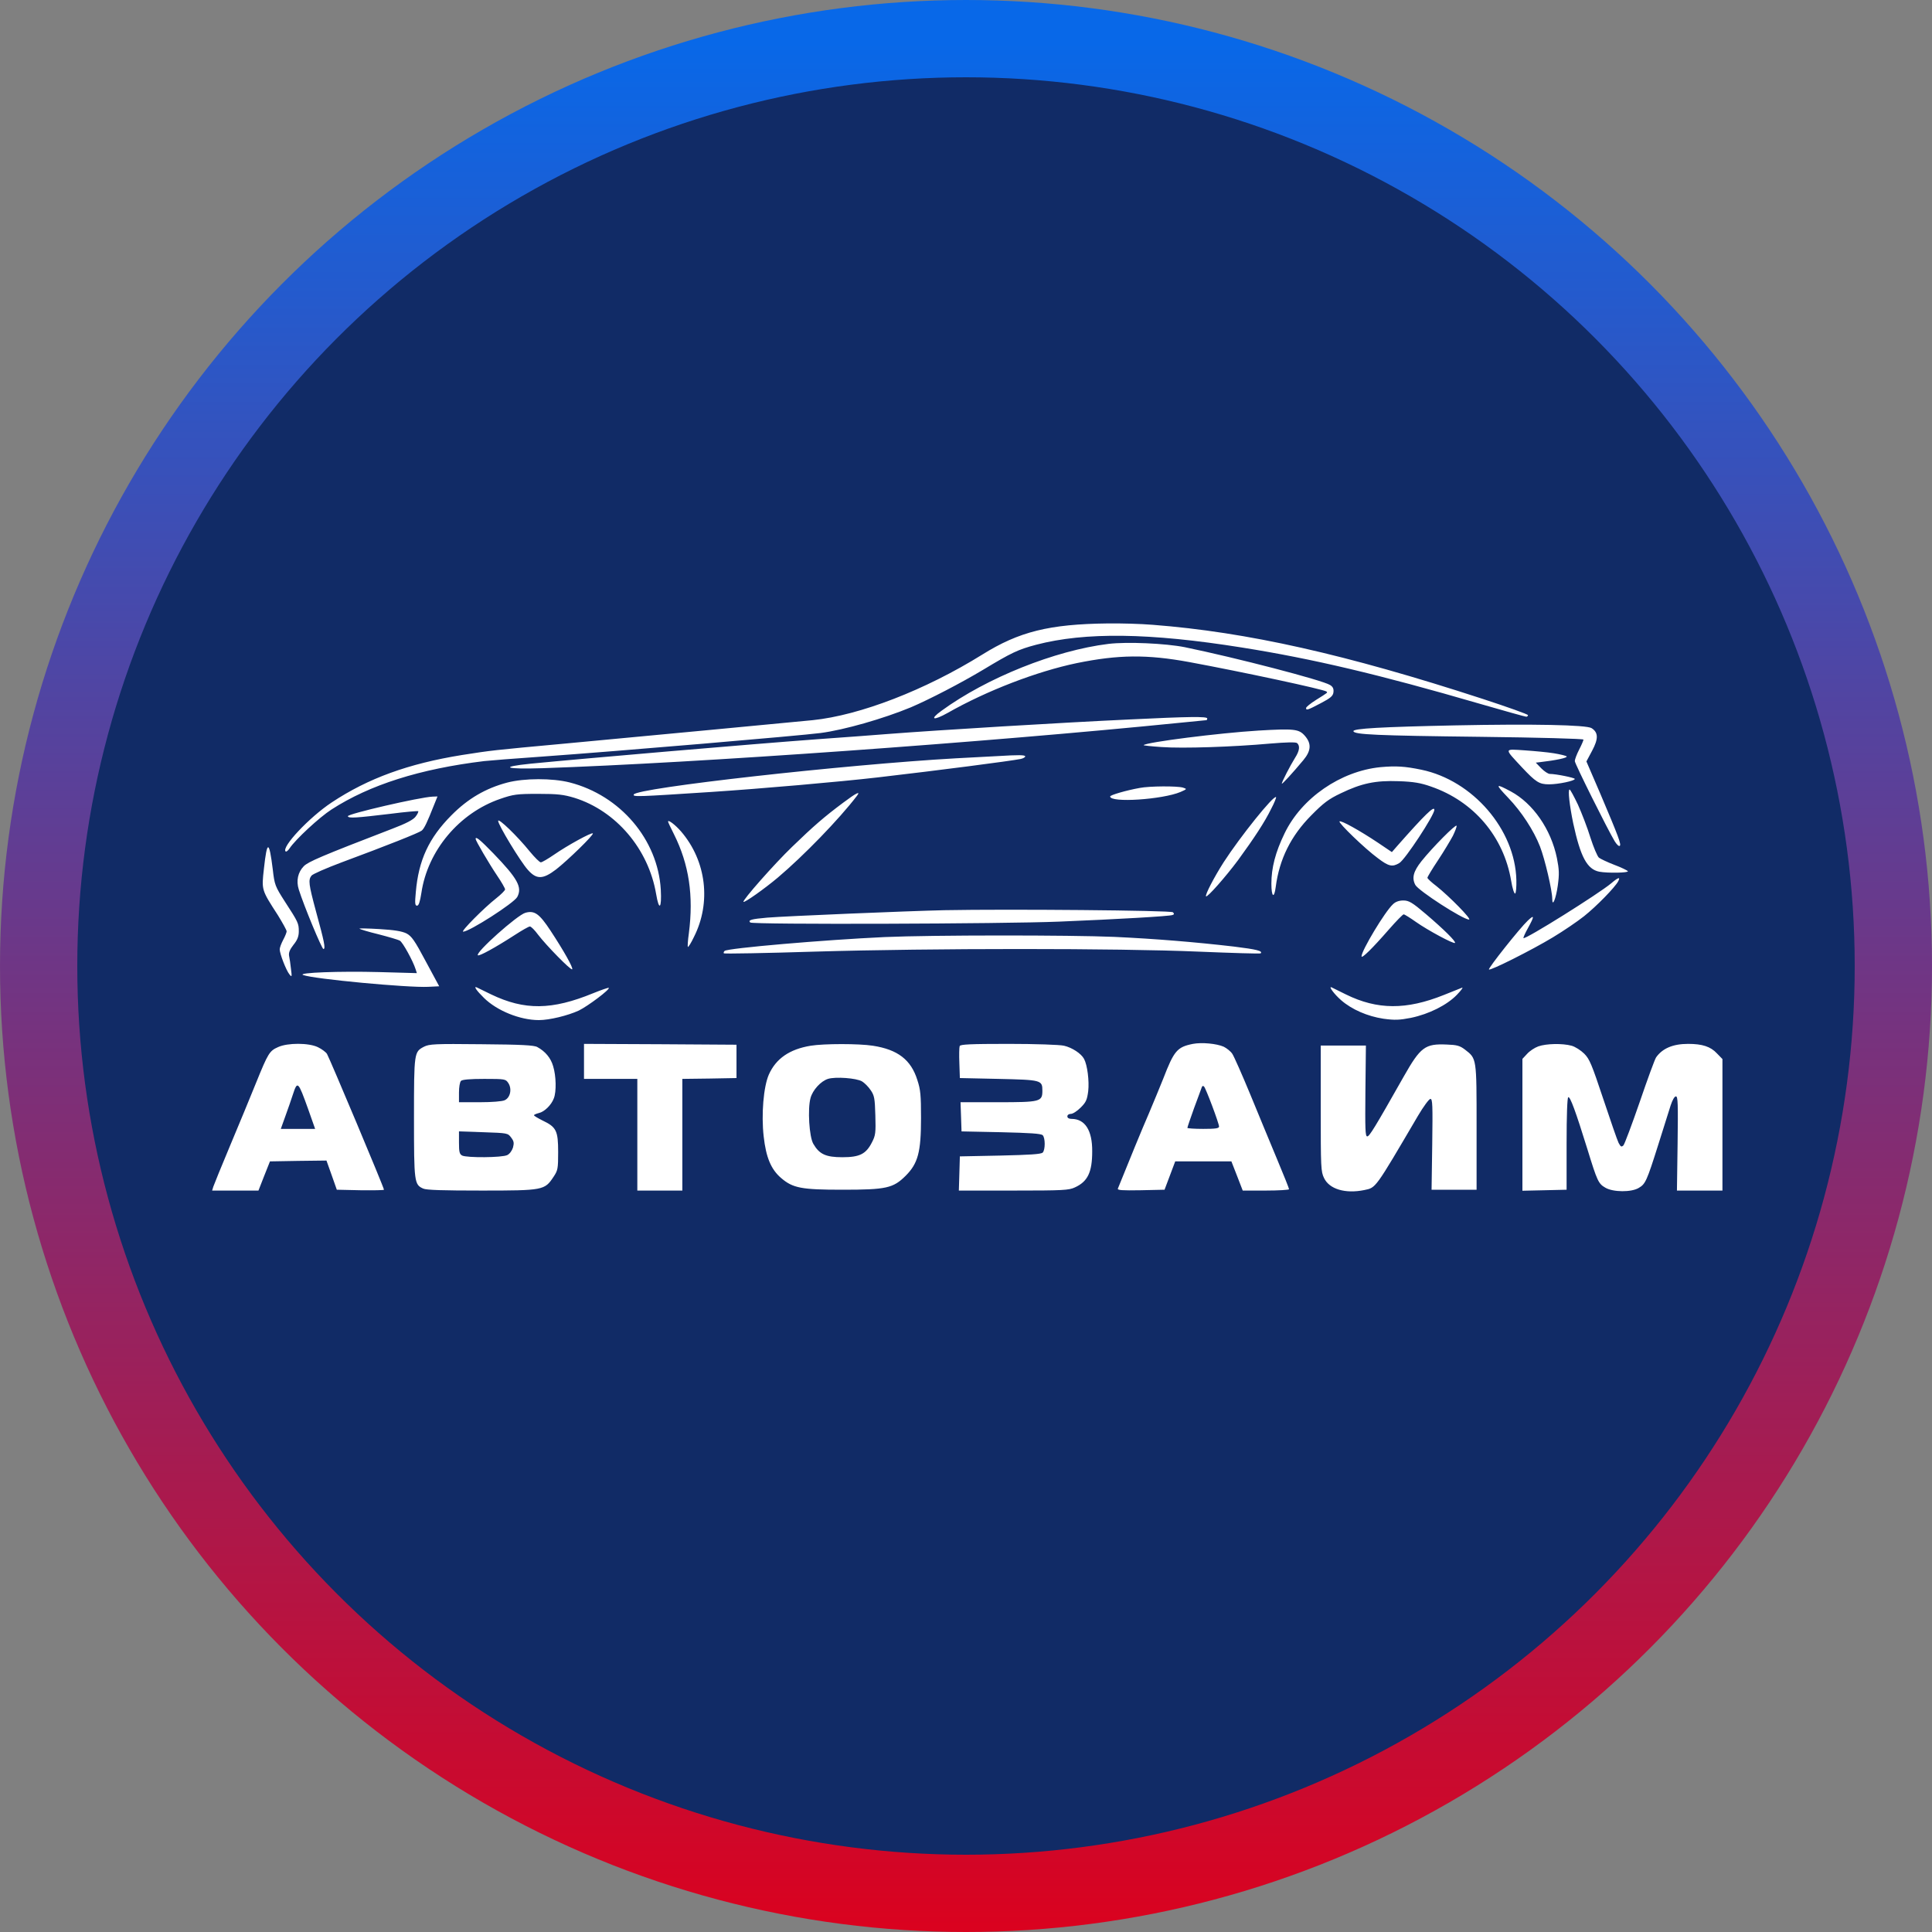 <svg width="90" height="90" viewBox="0 0 90 90" fill="none" xmlns="http://www.w3.org/2000/svg">
<rect x="0" y="0" width="90" height="90" fill="#808080" stroke="none"/>
<g clip-path="url(#clip0_970_930)">
<circle cx="45" cy="45" r="43.2" fill="#112B66" stroke="url(#paint0_linear_970_930)" stroke-width="3.6"/>
<path d="M53.702 29.106C58.096 29.446 62.691 30.479 69.063 32.555C70.226 32.935 71.179 33.274 71.179 33.314C71.179 33.355 71.139 33.387 71.099 33.387C71.05 33.387 70.065 33.112 68.894 32.773C64.258 31.424 61.157 30.689 57.853 30.164C53.549 29.478 50.553 29.438 48.267 30.035C47.419 30.261 47.128 30.399 45.788 31.206C44.762 31.82 43.3 32.579 42.428 32.951C41.16 33.476 39.335 34.001 38.228 34.146C37.235 34.275 28.779 34.994 25.266 35.244C23.982 35.333 22.762 35.43 22.56 35.454C19.556 35.818 17.222 36.561 15.445 37.708C14.88 38.071 13.765 39.105 13.491 39.517C13.418 39.63 13.329 39.694 13.305 39.662C13.103 39.46 14.403 38.079 15.445 37.385C17.149 36.254 19.023 35.575 21.518 35.172C22.916 34.954 22.891 34.954 26.316 34.639C30.128 34.283 36.791 33.653 37.857 33.548C40.062 33.322 43.106 32.143 45.755 30.495C47.475 29.421 48.881 29.074 51.602 29.042C52.184 29.034 53.129 29.058 53.702 29.106ZM55.188 30.148C57.587 30.641 61.593 31.683 61.956 31.909C62.093 31.99 62.134 32.087 62.118 32.24C62.102 32.418 61.989 32.515 61.528 32.757C60.914 33.08 60.842 33.104 60.842 32.983C60.842 32.935 61.052 32.765 61.31 32.603C61.867 32.256 61.851 32.264 61.795 32.216C61.698 32.119 57.853 31.295 55.406 30.843C53.428 30.479 52.095 30.495 50.157 30.891C48.299 31.279 45.965 32.175 44.148 33.209C43.47 33.589 43.284 33.524 43.857 33.112C45.957 31.578 49.139 30.302 51.635 29.995C52.507 29.89 54.292 29.971 55.188 30.148ZM56.238 33.468C56.238 33.508 56.222 33.548 56.198 33.548C56.174 33.548 55.624 33.605 54.97 33.669C45.909 34.582 32.454 35.543 25.29 35.785C23.538 35.842 23.214 35.729 24.725 35.575C27.196 35.333 34.893 34.671 38.067 34.437C39.286 34.348 40.764 34.243 41.337 34.194C43.72 34.009 49.454 33.661 52.604 33.516C55.406 33.379 56.238 33.371 56.238 33.468ZM74.143 33.92C74.458 34.122 74.466 34.413 74.168 34.97L73.901 35.471L74.555 36.989C75.395 38.968 75.54 39.355 75.452 39.404C75.411 39.436 75.306 39.331 75.217 39.186C74.878 38.62 73.36 35.575 73.36 35.454C73.36 35.382 73.449 35.139 73.562 34.921C73.675 34.703 73.764 34.493 73.764 34.453C73.764 34.413 71.68 34.356 68.983 34.324C64.088 34.267 63.095 34.219 63.047 34.065C63.006 33.936 64.363 33.863 67.787 33.791C71.389 33.718 73.901 33.766 74.143 33.92ZM60.777 34.267C61.1 34.631 61.084 34.97 60.712 35.414C60.22 36.004 59.711 36.561 59.711 36.504C59.711 36.423 60.107 35.656 60.325 35.309C60.543 34.97 60.567 34.744 60.422 34.614C60.349 34.566 59.937 34.574 59.162 34.639C57.466 34.792 55.099 34.873 54.106 34.8C53.63 34.768 53.258 34.727 53.274 34.711C53.411 34.574 56.779 34.146 58.621 34.033C60.284 33.936 60.502 33.96 60.777 34.267ZM72.391 35.091C72.681 35.139 72.948 35.204 72.98 35.236C73.045 35.301 72.455 35.422 71.745 35.503L71.543 35.527L71.801 35.794C71.938 35.931 72.116 36.052 72.197 36.052C72.48 36.052 73.36 36.23 73.36 36.286C73.36 36.375 72.593 36.537 72.156 36.537C71.704 36.537 71.543 36.432 70.897 35.745C70.057 34.841 70.049 34.889 71.026 34.954C71.486 34.986 72.1 35.042 72.391 35.091ZM47.758 35.236C47.758 35.277 47.661 35.333 47.54 35.357C47.047 35.454 43.76 35.882 40.893 36.214C39.084 36.423 35.458 36.739 33.14 36.892C29.675 37.118 29.482 37.126 29.522 37.013C29.627 36.706 39.375 35.616 44.528 35.325C45.392 35.277 46.288 35.228 46.506 35.22C47.427 35.164 47.758 35.164 47.758 35.236ZM66.22 35.858C68.611 36.359 70.582 38.645 70.638 40.995C70.646 41.318 70.622 41.6 70.582 41.625C70.541 41.649 70.452 41.382 70.396 41.035C70.049 38.968 68.651 37.328 66.665 36.642C66.188 36.472 65.849 36.415 65.162 36.391C64.072 36.351 63.426 36.488 62.457 36.956C61.892 37.223 61.649 37.409 61.084 37.982C60.139 38.935 59.598 40.017 59.428 41.318C59.356 41.883 59.226 41.786 59.226 41.164C59.226 40.429 59.412 39.703 59.84 38.822C60.632 37.175 62.449 35.923 64.306 35.737C65.033 35.672 65.445 35.697 66.22 35.858ZM26.534 36.448C28.9 37.053 30.645 39.113 30.782 41.439C30.83 42.335 30.701 42.456 30.564 41.641C30.208 39.549 28.698 37.772 26.76 37.166C26.251 37.013 25.977 36.981 25.064 36.981C24.079 36.981 23.909 37.005 23.303 37.215C21.397 37.869 19.919 39.622 19.629 41.6C19.564 42.012 19.507 42.19 19.427 42.19C19.33 42.19 19.322 42.077 19.37 41.56C19.499 40.066 19.976 39.04 21.026 37.982C21.801 37.199 22.625 36.722 23.626 36.456C24.434 36.246 25.726 36.246 26.534 36.448ZM55.108 36.69C55.301 36.755 55.301 36.755 54.995 36.892C54.154 37.247 51.715 37.409 51.715 37.102C51.715 37.037 52.459 36.819 53.089 36.706C53.541 36.617 54.833 36.609 55.108 36.69ZM70.38 36.868C71.413 37.425 72.253 38.628 72.528 39.977C72.633 40.51 72.641 40.72 72.568 41.253C72.48 41.875 72.31 42.279 72.31 41.875C72.31 41.487 71.971 40.034 71.737 39.428C71.446 38.685 70.88 37.813 70.251 37.158C69.637 36.512 69.653 36.48 70.38 36.868ZM73.505 37.481C73.683 37.877 73.949 38.564 74.087 39.016C74.232 39.468 74.41 39.888 74.483 39.953C74.555 40.009 74.878 40.163 75.193 40.284C75.516 40.405 75.799 40.542 75.831 40.583C75.88 40.663 74.886 40.68 74.499 40.607C73.933 40.494 73.626 39.92 73.287 38.354C73.118 37.538 73.029 36.779 73.118 36.779C73.15 36.779 73.32 37.094 73.505 37.481ZM39.916 37.078C39.084 38.168 37.42 39.88 36.233 40.882C35.62 41.398 34.683 42.061 34.634 42.012C34.57 41.948 36.072 40.244 36.904 39.444C37.889 38.491 38.39 38.055 39.278 37.393C39.892 36.932 40.11 36.827 39.916 37.078ZM20.21 37.522C19.911 38.281 19.766 38.596 19.645 38.693C19.515 38.798 18.029 39.388 15.897 40.179C15.187 40.446 14.557 40.72 14.508 40.793C14.355 40.995 14.379 41.188 14.718 42.448C15.106 43.862 15.178 44.209 15.066 44.209C14.993 44.209 14.161 42.206 13.919 41.439C13.789 41.027 13.878 40.631 14.153 40.349C14.371 40.139 14.944 39.888 18.28 38.604C18.918 38.362 19.257 38.184 19.362 38.039C19.451 37.926 19.499 37.813 19.483 37.788C19.459 37.772 18.878 37.821 18.191 37.91C16.568 38.103 16.236 38.128 16.204 38.023C16.172 37.918 19.556 37.134 20.154 37.11L20.38 37.102L20.21 37.522ZM59.218 37.675C58.919 38.289 58.419 39.048 57.676 40.066C57.094 40.849 56.238 41.818 56.182 41.754C56.125 41.697 56.561 40.857 57.005 40.163C57.773 38.976 59.34 37.021 59.444 37.134C59.461 37.15 59.364 37.401 59.218 37.675ZM66.818 37.724C66.818 37.974 65.453 40.05 65.187 40.203C64.864 40.397 64.694 40.365 64.185 39.977C63.58 39.533 62.336 38.33 62.4 38.265C62.465 38.2 63.345 38.693 64.193 39.258L64.839 39.694L65.106 39.388C66.39 37.934 66.818 37.522 66.818 37.724ZM24.676 39.662C24.91 39.945 25.137 40.171 25.193 40.171C25.25 40.171 25.524 40.009 25.807 39.816C26.437 39.379 27.559 38.766 27.616 38.822C27.681 38.879 26.461 40.066 25.904 40.502C25.29 40.97 24.991 40.978 24.587 40.518C24.24 40.13 23.206 38.426 23.206 38.241C23.206 38.087 24.095 38.943 24.676 39.662ZM31.727 38.733C32.906 40.106 33.14 42.045 32.324 43.652C32.195 43.926 32.066 44.128 32.042 44.112C32.026 44.088 32.042 43.805 32.09 43.474C32.316 41.721 32.098 40.268 31.396 38.862C31.242 38.564 31.121 38.297 31.121 38.273C31.121 38.168 31.452 38.418 31.727 38.733ZM67.682 38.935C67.569 39.145 67.262 39.662 66.988 40.074C66.713 40.486 66.495 40.849 66.495 40.89C66.495 40.93 66.689 41.108 66.923 41.285C67.513 41.754 68.579 42.836 68.433 42.836C68.151 42.836 66.075 41.495 65.93 41.221C65.76 40.898 65.841 40.591 66.22 40.114C66.737 39.468 67.82 38.378 67.852 38.467C67.868 38.507 67.787 38.717 67.682 38.935ZM22.98 39.751C24.119 40.93 24.337 41.334 24.095 41.786C23.941 42.069 21.866 43.401 21.575 43.401C21.446 43.401 22.552 42.287 23.109 41.851C23.336 41.673 23.529 41.479 23.529 41.431C23.529 41.382 23.36 41.084 23.15 40.777C22.77 40.211 22.156 39.161 22.156 39.081C22.156 38.943 22.366 39.121 22.98 39.751ZM12.707 40.502C12.788 41.221 12.82 41.294 13.264 41.988C13.894 42.957 13.919 43.014 13.919 43.385C13.919 43.619 13.854 43.789 13.676 44.007C13.499 44.233 13.442 44.379 13.466 44.524C13.491 44.637 13.531 44.912 13.555 45.138C13.604 45.509 13.596 45.533 13.482 45.388C13.329 45.202 13.03 44.427 13.03 44.225C13.03 44.144 13.103 43.951 13.192 43.781C13.281 43.619 13.353 43.434 13.353 43.385C13.353 43.329 13.168 42.998 12.95 42.642C12.174 41.439 12.182 41.471 12.295 40.462C12.441 39.129 12.538 39.137 12.707 40.502ZM75.379 41.059C75.225 41.342 74.377 42.214 73.788 42.683C73.473 42.933 72.819 43.377 72.334 43.668C71.357 44.258 69.427 45.227 69.362 45.162C69.306 45.114 70.808 43.224 71.171 42.885C71.486 42.586 71.486 42.675 71.179 43.232C71.042 43.474 70.953 43.684 70.969 43.7C71.05 43.781 74.49 41.625 75.056 41.148C75.387 40.865 75.5 40.833 75.379 41.059ZM66.43 42.586C67.262 43.296 67.836 43.862 67.779 43.926C67.715 43.983 66.511 43.337 65.962 42.949C65.687 42.755 65.429 42.594 65.389 42.594C65.348 42.594 65.041 42.909 64.702 43.296C63.927 44.185 63.426 44.677 63.426 44.548C63.426 44.282 64.516 42.465 64.888 42.125C65.009 42.004 65.179 41.948 65.372 41.948C65.631 41.948 65.784 42.036 66.43 42.586ZM54.639 42.497C54.704 42.561 54.704 42.602 54.615 42.626C54.453 42.683 52.087 42.82 49.333 42.933C46.789 43.038 35.054 43.078 34.949 42.973C34.836 42.86 34.998 42.812 35.741 42.747C36.621 42.675 42.258 42.44 44.003 42.4C46.959 42.343 54.55 42.408 54.639 42.497ZM25.645 43.353C26.267 44.298 26.711 45.089 26.655 45.154C26.59 45.211 25.444 44.039 25.064 43.539C24.91 43.329 24.741 43.159 24.684 43.159C24.628 43.159 24.305 43.345 23.957 43.571C23.069 44.144 22.318 44.556 22.261 44.5C22.132 44.379 24.095 42.626 24.474 42.521C24.902 42.4 25.128 42.569 25.645 43.353ZM18.934 43.482C19.176 43.611 19.314 43.805 19.838 44.791L20.46 45.945L19.952 45.97C19.015 46.018 14.613 45.606 14.121 45.42C13.83 45.307 15.841 45.235 17.658 45.283L19.419 45.332L19.362 45.154C19.241 44.766 18.756 43.886 18.627 43.821C18.546 43.773 18.102 43.644 17.634 43.523C17.165 43.41 16.77 43.288 16.745 43.264C16.721 43.24 17.141 43.248 17.674 43.28C18.361 43.321 18.716 43.377 18.934 43.482ZM51.917 43.644C53.831 43.733 55.689 43.886 57.49 44.096C58.532 44.225 58.839 44.298 58.726 44.411C58.702 44.435 57.401 44.395 55.826 44.33C52.063 44.169 43.413 44.169 37.954 44.33C35.652 44.403 33.746 44.435 33.722 44.411C33.697 44.387 33.714 44.338 33.754 44.298C33.891 44.169 38.406 43.781 41.216 43.652C43.413 43.555 49.866 43.555 51.917 43.644ZM22.883 46.325C24.434 47.068 25.702 47.06 27.632 46.268C28.012 46.115 28.335 46.002 28.359 46.018C28.424 46.091 27.39 46.866 26.962 47.076C26.453 47.31 25.597 47.52 25.104 47.52C24.224 47.52 23.15 47.084 22.544 46.486C22.205 46.155 22.035 45.913 22.221 46.002C22.253 46.018 22.552 46.163 22.883 46.325ZM62.699 46.325C64.161 47.044 65.51 47.052 67.262 46.349C67.666 46.188 68.046 46.034 68.11 46.01C68.175 45.986 68.07 46.131 67.868 46.341C67.408 46.818 66.576 47.238 65.728 47.415C65.187 47.52 64.977 47.528 64.444 47.456C63.701 47.343 62.974 47.028 62.473 46.592C62.158 46.317 61.867 45.929 62.029 45.994C62.061 46.01 62.368 46.163 62.699 46.325Z" fill="white"/>
<rect x="9.579" y="48.531" width="70.989" height="7.221" fill="white"/>
<path d="M8.88 52.2V56.16H45.219H81.558V52.2V48.24H45.219H8.88V52.2ZM57.006 48.76C57.145 48.83 57.324 48.97 57.402 49.086C57.479 49.195 57.86 50.057 58.248 50.996C58.636 51.936 59.195 53.295 59.498 54.017C59.801 54.739 60.049 55.36 60.049 55.399C60.049 55.43 59.56 55.461 58.97 55.461H57.891L57.627 54.778L57.363 54.102H56.051H54.746L54.498 54.762L54.249 55.422L53.139 55.446C52.269 55.461 52.044 55.446 52.075 55.368C52.587 54.094 53.209 52.58 53.527 51.85C53.745 51.338 54.039 50.616 54.187 50.251C54.692 48.947 54.831 48.776 55.569 48.628C55.981 48.55 56.672 48.613 57.006 48.76ZM14.812 48.783C14.991 48.869 15.177 49.009 15.232 49.094C15.356 49.304 17.887 55.321 17.887 55.422C17.887 55.446 17.39 55.453 16.785 55.446L15.69 55.422L15.449 54.739L15.208 54.063L13.888 54.079L12.576 54.102L12.304 54.786L12.04 55.461H10.961H9.882L9.936 55.282C9.967 55.189 10.316 54.327 10.72 53.365C11.124 52.402 11.668 51.09 11.924 50.453C12.491 49.055 12.553 48.954 12.957 48.776C13.399 48.574 14.385 48.574 14.812 48.783ZM25.031 48.776C25.403 48.978 25.66 49.288 25.768 49.669C25.908 50.119 25.924 50.857 25.799 51.167C25.683 51.478 25.357 51.796 25.101 51.85C24.976 51.882 24.875 51.928 24.875 51.951C24.875 51.983 25.062 52.091 25.279 52.2C25.916 52.503 26.001 52.674 26.001 53.667C26.001 54.444 25.986 54.522 25.784 54.824C25.372 55.446 25.31 55.461 22.437 55.461C20.643 55.461 19.852 55.438 19.712 55.368C19.3 55.182 19.285 55.081 19.285 52.068C19.285 49.016 19.293 49.001 19.751 48.76C19.999 48.636 20.24 48.62 22.429 48.644C24.293 48.659 24.883 48.69 25.031 48.776ZM34.309 49.443V50.22L33.051 50.243L31.786 50.259V52.86V55.461H30.738H29.689V52.86V50.259H28.447H27.205V49.443V48.628L30.761 48.644L34.309 48.667V49.443ZM40.661 48.714C41.818 48.892 42.439 49.366 42.734 50.313C42.882 50.763 42.905 51.02 42.905 52.083C42.905 53.667 42.765 54.195 42.191 54.77C41.608 55.352 41.282 55.422 39.24 55.422C37.33 55.422 36.934 55.345 36.39 54.879C35.917 54.475 35.684 53.916 35.575 52.938C35.459 51.913 35.567 50.624 35.816 50.057C36.15 49.311 36.779 48.877 37.765 48.714C38.386 48.613 40.017 48.613 40.661 48.714ZM49.567 48.714C49.94 48.799 50.367 49.078 50.499 49.327C50.654 49.614 50.747 50.36 50.693 50.833C50.639 51.237 50.592 51.346 50.343 51.594C50.181 51.757 49.979 51.889 49.885 51.889C49.792 51.889 49.722 51.936 49.722 52.006C49.722 52.076 49.792 52.122 49.916 52.122C50.545 52.122 50.887 52.658 50.879 53.636C50.879 54.607 50.67 55.042 50.072 55.314C49.792 55.446 49.52 55.461 47.214 55.461H44.667L44.691 54.661L44.714 53.869L46.593 53.831C47.968 53.799 48.495 53.768 48.573 53.691C48.697 53.566 48.697 53.007 48.573 52.883C48.495 52.806 47.975 52.775 46.632 52.743L44.792 52.705L44.769 52.021L44.745 51.346H46.477C48.465 51.346 48.558 51.322 48.558 50.81C48.558 50.313 48.511 50.305 46.508 50.259L44.714 50.22L44.691 49.529C44.675 49.148 44.683 48.791 44.706 48.729C44.737 48.651 45.196 48.628 46.981 48.628C48.231 48.628 49.373 48.667 49.567 48.714ZM68.241 48.892C68.793 49.319 68.785 49.265 68.785 52.511V55.422H67.737H66.688L66.719 53.303C66.743 51.486 66.735 51.191 66.634 51.191C66.572 51.191 66.308 51.548 66.052 51.983C64.033 55.422 64.103 55.321 63.551 55.438C62.674 55.616 61.928 55.399 61.68 54.879C61.532 54.576 61.525 54.405 61.525 51.633V48.706H62.581H63.629L63.606 50.818C63.59 52.588 63.598 52.938 63.691 52.938C63.792 52.938 64.033 52.549 65.391 50.15C66.176 48.768 66.385 48.613 67.403 48.659C67.868 48.675 68.008 48.714 68.241 48.892ZM73.211 48.714C73.381 48.76 73.645 48.931 73.801 49.086C74.049 49.335 74.15 49.583 74.686 51.191C75.02 52.192 75.338 53.116 75.4 53.24C75.501 53.427 75.532 53.442 75.625 53.357C75.68 53.295 76.021 52.386 76.386 51.33C76.743 50.282 77.085 49.35 77.147 49.257C77.442 48.838 77.931 48.628 78.638 48.628C79.298 48.628 79.686 48.752 79.981 49.071L80.238 49.335V52.402V55.461H79.182H78.118L78.149 53.271C78.172 51.416 78.165 51.074 78.071 51.074C78.001 51.074 77.908 51.245 77.823 51.501C77.753 51.734 77.489 52.557 77.248 53.326C76.713 55.019 76.65 55.158 76.34 55.337C75.998 55.547 75.144 55.539 74.787 55.329C74.461 55.143 74.406 55.026 73.948 53.535C73.397 51.757 73.141 51.066 73.055 51.113C73.009 51.136 72.978 51.944 72.978 53.287V55.422L71.953 55.446L70.92 55.469V52.394V49.327L71.137 49.094C71.254 48.962 71.487 48.807 71.658 48.745C72.03 48.613 72.784 48.597 73.211 48.714Z" fill="#112B66"/>
<path d="M55.981 50.654C55.957 50.717 55.802 51.151 55.623 51.625C55.453 52.099 55.313 52.51 55.313 52.541C55.313 52.565 55.647 52.588 56.051 52.588C56.617 52.588 56.788 52.565 56.788 52.479C56.788 52.332 56.175 50.701 56.089 50.616C56.043 50.569 56.004 50.585 55.981 50.654Z" fill="#112B66"/>
<path d="M13.648 50.973C13.578 51.198 13.415 51.656 13.298 51.982L13.081 52.588H13.88H14.68L14.354 51.664C13.888 50.367 13.857 50.336 13.648 50.973Z" fill="#112B66"/>
<path d="M21.474 50.352C21.42 50.407 21.381 50.647 21.381 50.896V51.346H22.352C22.911 51.346 23.4 51.307 23.509 51.253C23.773 51.136 23.858 50.725 23.68 50.453C23.555 50.267 23.532 50.259 22.561 50.259C21.894 50.259 21.537 50.29 21.474 50.352Z" fill="#112B66"/>
<path d="M21.381 53.225C21.381 53.66 21.404 53.761 21.529 53.83C21.746 53.939 23.392 53.931 23.633 53.807C23.742 53.753 23.85 53.605 23.897 53.458C23.951 53.248 23.944 53.163 23.811 52.992C23.656 52.782 23.641 52.782 22.515 52.743L21.381 52.705V53.225Z" fill="#112B66"/>
<path d="M38.572 50.258C38.231 50.367 37.858 50.779 37.757 51.151C37.617 51.656 37.695 52.961 37.889 53.287C38.168 53.768 38.471 53.908 39.24 53.908C40.047 53.908 40.343 53.76 40.622 53.209C40.785 52.891 40.801 52.774 40.777 51.959C40.754 51.159 40.731 51.035 40.56 50.786C40.459 50.631 40.273 50.445 40.156 50.375C39.892 50.22 38.922 50.15 38.572 50.258Z" fill="#112B66"/>
</g>
<defs>
<linearGradient id="paint0_linear_970_930" x1="45.12" y1="1.92" x2="45.12" y2="91.44" gradientUnits="userSpaceOnUse">
<stop stop-color="#0868E8"/>
<stop offset="1" stop-color="#DE001B"/>
</linearGradient>
<clipPath id="clip0_970_930">
<rect width="90" height="90" fill="white"/>
</clipPath>
</defs>
</svg>
